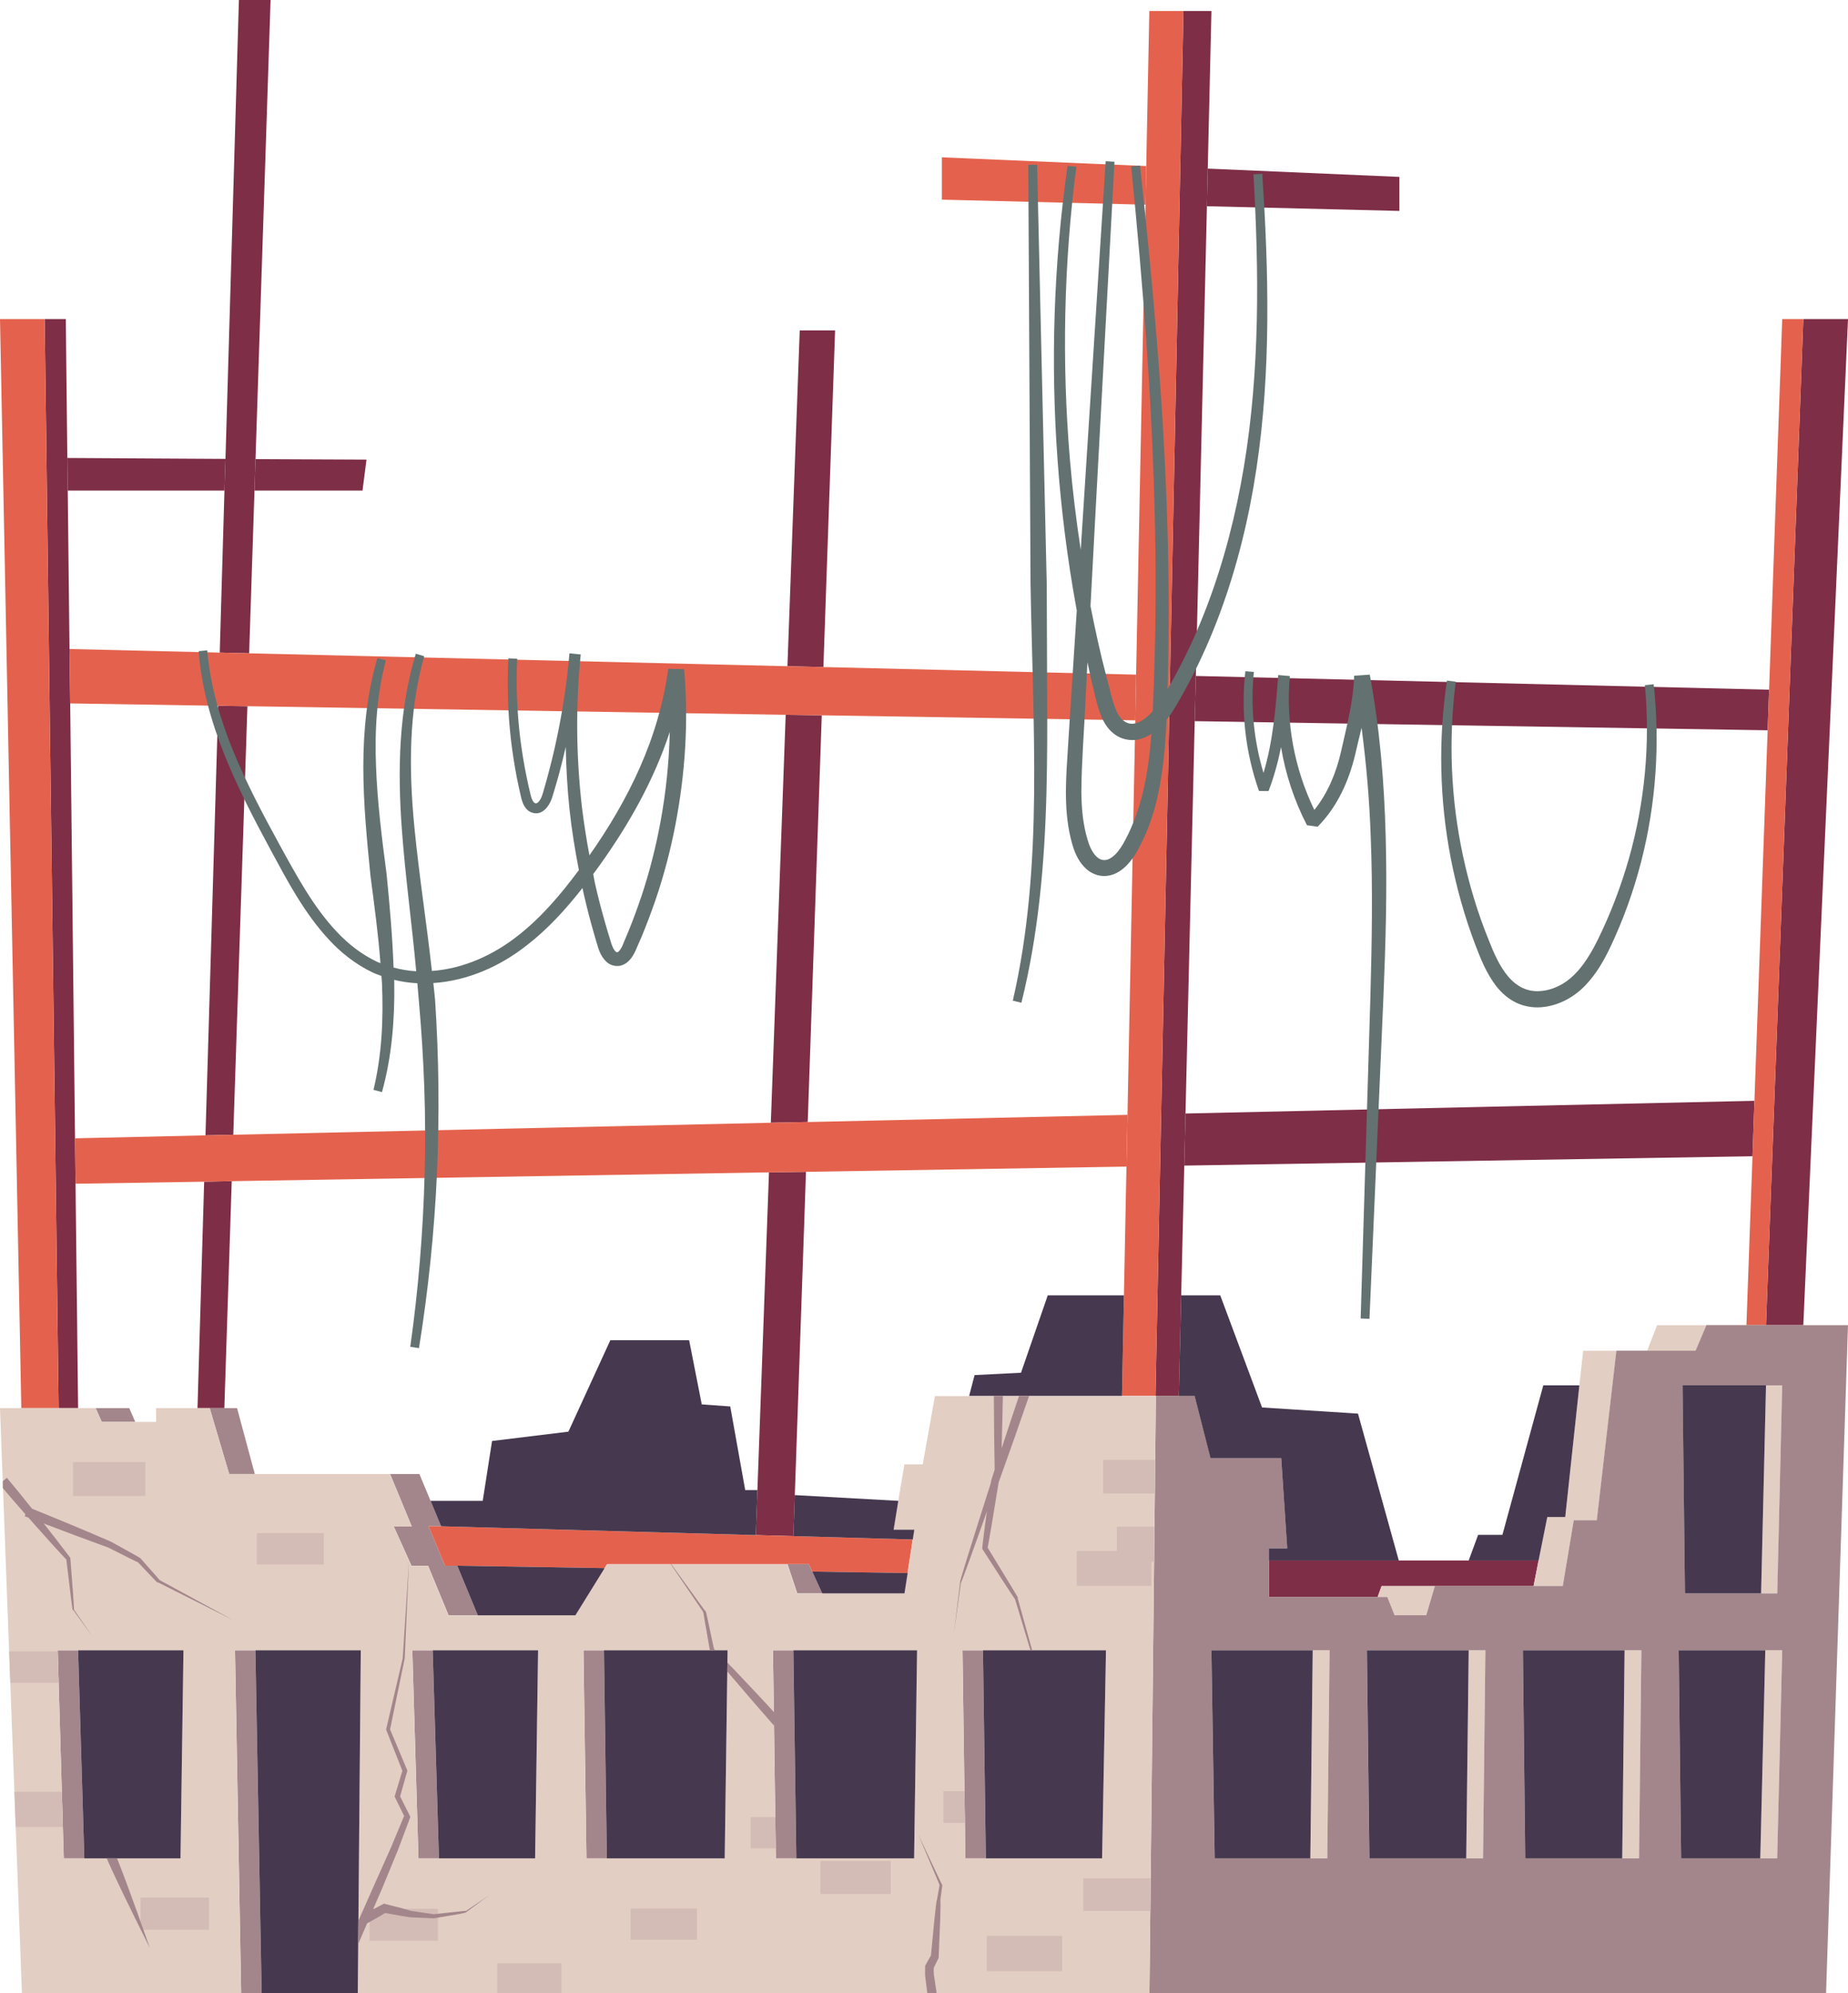 <?xml version="1.0" encoding="utf-8"?>
<!-- Generator: Adobe Illustrator 23.1.1, SVG Export Plug-In . SVG Version: 6.00 Build 0)  -->
<svg version="1.1" id="Layer_1" xmlns="http://www.w3.org/2000/svg" xmlns:xlink="http://www.w3.org/1999/xlink" x="0px" y="0px"
	 viewBox="0 0 180.31 194.47" style="enable-background:new 0 0 180.31 194.47;" xml:space="preserve">
<style type="text/css">
	.st0{fill:#7E2E46;}
	.st1{fill:#E4624D;}
	.st2{fill:#A3868B;}
	.st3{fill:#E3CEC3;}
	.st4{fill:#D4BCB6;}
	.st5{fill:#46384E;}
	.st6{fill:#637171;}
</style>
<g>
	<polygon class="st0" points="19.92,115.29 19.27,137.38 20.46,137.38 21.89,137.38 22.61,115.24 	"/>
	<polygon class="st0" points="21.29,68.86 20.05,110.77 22.76,110.71 24.14,68.91 24.14,68.9 	"/>
	<polygon class="st0" points="24.93,44.79 24.83,47.86 35.37,47.86 35.76,44.84 	"/>
	<polygon class="st0" points="6.57,44.68 6.61,47.86 21.9,47.86 22,44.77 6.58,44.68 	"/>
	<polygon class="st0" points="21.9,47.86 21.44,63.67 24.31,63.74 24.83,47.86 24.93,44.79 26.4,0 23.31,0 22,44.77 	"/>
	<polygon class="st0" points="73.9,145.38 73.74,149.77 77.41,149.87 77.55,145.87 78.64,114.33 75.03,114.38 	"/>
	<polygon class="st0" points="76.66,69.74 75.21,109.54 78.81,109.47 80.18,69.79 	"/>
	<polygon class="st0" points="78.03,32.24 76.83,65 80.34,65.08 81.48,32.24 	"/>
	<polygon class="st0" points="117.84,16.45 117.76,20.12 136.54,20.58 136.54,17.26 	"/>
	<polygon class="st1" points="91.9,15.35 91.9,19.48 111.77,19.97 111.84,16.2 	"/>
	<polygon class="st0" points="4.36,31.13 5.72,137.38 7.62,137.38 7.37,115.49 7.32,111.06 6.85,68.63 6.78,63.32 6.61,47.86 
		6.57,44.68 6.42,31.13 	"/>
	<polygon class="st2" points="9.33,137.38 9.93,138.73 13.2,138.73 12.61,137.38 	"/>
	<polygon class="st2" points="21.89,137.38 20.46,137.38 22.36,143.81 24.86,143.81 23.13,137.38 	"/>
	<polygon class="st2" points="76.84,152.6 77.79,155.46 80.23,155.46 79.25,153.33 78.91,152.6 	"/>
	<polygon class="st2" points="40.17,148.91 38.41,148.91 40.15,152.76 41.77,152.76 43.77,157.6 46.62,157.6 44.62,152.76 
		43.42,152.76 41.81,148.91 43.04,148.91 42.01,146.43 40.92,143.81 38.06,143.81 	"/>
	<polygon class="st0" points="115.47,1.07 112.74,136.19 112.78,136.19 115.02,136.19 115.25,126.38 115.55,113.72 115.67,108.64 
		116.57,70.36 116.68,65.95 117.76,20.12 117.84,16.45 118.2,1.07 	"/>
	<polygon class="st0" points="115.67,108.64 115.55,113.72 170.99,112.81 171.18,107.4 	"/>
	<polygon class="st0" points="116.68,65.95 116.57,70.36 172.47,71.25 172.61,67.29 	"/>
	<polygon class="st0" points="175.95,31.13 172.31,129.29 175.95,129.29 180.31,31.13 	"/>
	<polygon class="st1" points="170.99,112.81 170.4,129.29 172.31,129.29 175.95,31.13 173.89,31.13 172.61,67.29 172.47,71.25 
		171.18,107.4 	"/>
	<polygon class="st1" points="0,31.13 2.08,137.38 5.72,137.38 4.36,31.13 	"/>
	<polygon class="st1" points="20.05,110.77 7.32,111.06 7.37,115.49 7.38,115.49 19.92,115.29 22.61,115.24 75.03,114.38 
		78.64,114.33 109.91,113.82 110.01,108.77 78.81,109.47 75.21,109.54 22.76,110.71 	"/>
	<polygon class="st1" points="6.78,63.32 6.85,68.63 21.29,68.86 24.14,68.9 76.66,69.74 80.18,69.79 110.77,70.28 110.85,65.82 
		80.34,65.08 76.83,65 24.31,63.74 21.44,63.67 6.79,63.32 	"/>
	<polygon class="st1" points="110.85,65.82 110.77,70.28 110.01,108.77 109.91,113.82 109.66,126.38 109.47,136.19 112.74,136.19 
		115.47,1.07 112.14,1.07 111.84,16.2 111.77,19.97 	"/>
	<polygon class="st1" points="58.93,152.99 58.98,153.02 59.24,152.6 76.84,152.6 78.91,152.6 79.25,153.33 88.56,153.48 
		89.06,150.2 77.41,149.87 73.74,149.77 43.04,148.91 41.81,148.91 43.42,152.76 44.62,152.76 	"/>
	<polygon class="st0" points="136.48,152.25 123.81,152.25 123.81,155.82 134.41,155.82 134.8,154.75 140,154.75 149.63,154.75 
		150.12,152.25 143.3,152.25 	"/>
	<polygon class="st3" points="161.68,129.29 160.71,131.79 165.45,131.79 166.51,129.29 	"/>
	<polygon class="st3" points="152.72,148.01 150.97,148.01 150.12,152.25 149.63,154.75 152.48,154.75 153.55,148.33 155.81,148.33 
		157.72,131.79 154.47,131.79 154.1,135.16 	"/>
	<polygon class="st3" points="134.8,154.75 134.41,155.82 135.36,155.82 136.07,157.6 139.16,157.6 140,154.75 	"/>
	<polygon class="st3" points="128.08,161.01 127.85,181.31 129.5,181.31 129.73,161.01 	"/>
	<polygon class="st3" points="143.3,161.01 143.06,181.31 144.7,181.31 144.93,161.01 	"/>
	<polygon class="st3" points="158.51,161.01 158.28,181.31 159.92,181.31 160.15,161.01 	"/>
	<polygon class="st3" points="172.24,161.01 171.75,181.31 173.4,181.31 173.89,161.01 	"/>
	<polygon class="st3" points="172.31,135.16 171.83,155.46 173.42,155.46 173.89,135.16 	"/>
	<polygon class="st2" points="5.63,161.01 6.22,181.31 8.23,181.31 7.62,161.01 	"/>
	<polygon class="st2" points="22.93,161.01 23.53,194.47 25.53,194.47 24.92,161.01 	"/>
	<polygon class="st2" points="40.23,161.01 40.83,181.31 42.83,181.31 42.22,161.01 	"/>
	<polygon class="st2" points="56.93,161.01 57.22,181.31 59.21,181.31 58.93,161.01 	"/>
	<polygon class="st2" points="75.42,161.01 75.7,181.31 77.7,181.31 77.41,161.01 	"/>
	<polygon class="st2" points="93.91,161.01 94.19,181.31 96.19,181.31 95.91,161.01 	"/>
	<path class="st2" d="M172.31,129.29h3.64h4.36l-2.14,65.18h-66.02l0.63-58.29h2.24h1.55l1.55,6.07h6.89l0.6,8.8h-1.79v1.19v3.57
		h10.59h0.95l0.71,1.78h3.09l0.84-2.85h9.63h2.85l1.07-6.42h2.25l1.91-16.54h2.99h4.74l1.06-2.5h3.89H172.31z M127.85,181.31h1.65
		l0.23-20.3h-1.65h-9.88l0.32,20.3H127.85z M143.06,181.31h1.64l0.23-20.3h-1.64h-9.92l0.23,20.3H143.06z M158.28,181.31h1.64
		l0.23-20.3h-1.64h-9.92l0.23,20.3H158.28z M171.75,181.31h1.65l0.49-20.3h-1.65h-8.45l0.24,20.3H171.75z M171.83,155.46h1.58
		l0.48-20.3h-1.58h-8.13l0.22,20.3H171.83z"/>
	<path class="st3" d="M112.78,136.19l-0.63,58.29H34.91l0.29-33.47H24.92h-1.99l0.6,33.47H2.14L0,137.38h2.08h3.64h1.9h1.71
		l0.61,1.35h3.27h2.02v-1.35h4.04h1.19l1.9,6.43h2.5h13.2l2.11,5.11h-1.76l1.73,3.85h1.62l2,4.84h2.85h9.52l2.83-4.57l0.26-0.42
		h17.6l0.95,2.86h2.44h8.02l0.31-1.98l0.5-3.28l0.15-0.95h-2.02l0.47-2.81l0.6-3.59h1.79l1.19-6.66h3.33h14.91h3.28H112.78z
		 M8.23,181.31h9.38l0.29-20.3H7.62H5.63l0.6,20.3H8.23z M42.83,181.31h9.38l0.29-20.3H42.22h-1.99l0.6,20.3H42.83z M59.21,181.31
		h11.5l0.28-20.3H58.93h-2l0.29,20.3H59.21z M77.7,181.31h11.49l0.29-20.3H77.41h-1.99l0.28,20.3H77.7z M96.19,181.31h11.34
		l0.38-20.3h-12h-2l0.29,20.3H96.19z"/>
	<g>
		<polygon class="st4" points="92.05,174.75 94.1,174.75 94.15,177.85 92.05,177.85 		"/>
		<rect x="96.27" y="188.87" class="st4" width="7.36" height="3.45"/>
		<polygon class="st4" points="112.34,152.38 112.34,154.73 105.05,154.73 105.05,151.31 108.97,151.31 108.97,148.95 
			112.64,148.95 112.61,152.38 		"/>
		<polygon class="st4" points="107.63,142.43 112.71,142.43 112.68,145.72 107.63,145.72 		"/>
		<rect x="13.71" y="185.14" class="st4" width="6.68" height="3.14"/>
		<polygon class="st4" points="5.72,164.18 1.01,164.18 0.89,161.11 5.63,161.11 		"/>
		<rect x="7.12" y="142.64" class="st4" width="7.06" height="3.31"/>
		<polygon class="st4" points="1.4,174.81 6.03,174.81 6.13,178.25 1.53,178.25 		"/>
		<rect x="36.06" y="186.23" class="st4" width="6.67" height="3.13"/>
		<rect x="48.52" y="191.55" class="st4" width="6.26" height="2.92"/>
		<rect x="25.06" y="149.58" class="st4" width="6.53" height="3.06"/>
		<polygon class="st4" points="73.24,177.29 75.65,177.29 75.69,180.34 73.24,180.34 		"/>
		<polygon class="st4" points="105.7,183.26 112.27,183.26 112.24,186.44 105.7,186.44 		"/>
		<rect x="61.53" y="186.2" class="st4" width="6.47" height="3.04"/>
		<rect x="80.05" y="181.56" class="st4" width="6.86" height="3.22"/>
	</g>
	<polygon class="st5" points="79.25,153.33 80.23,155.46 88.25,155.46 88.56,153.48 	"/>
	<polygon class="st5" points="44.62,152.76 46.62,157.6 56.14,157.6 58.98,153.02 58.93,152.99 	"/>
	<polygon class="st5" points="118.2,161.01 118.52,181.31 127.85,181.31 128.08,161.01 	"/>
	<polygon class="st5" points="133.37,161.01 133.61,181.31 143.06,181.31 143.3,161.01 	"/>
	<polygon class="st5" points="148.59,161.01 148.82,181.31 158.28,181.31 158.51,161.01 	"/>
	<polygon class="st5" points="163.79,161.01 164.03,181.31 171.75,181.31 172.24,161.01 	"/>
	<polygon class="st5" points="164.17,135.16 164.4,155.46 171.83,155.46 172.31,135.16 	"/>
	<polygon class="st5" points="95.91,161.01 96.19,181.31 107.53,181.31 107.91,161.01 	"/>
	<polygon class="st5" points="77.41,161.01 77.7,181.31 89.19,181.31 89.48,161.01 	"/>
	<polygon class="st5" points="58.93,161.01 59.21,181.31 70.71,181.31 70.99,161.01 	"/>
	<polygon class="st5" points="42.22,161.01 42.83,181.31 52.21,181.31 52.5,161.01 	"/>
	<polygon class="st5" points="24.92,161.01 25.53,194.47 34.91,194.47 35.2,161.01 	"/>
	<polygon class="st5" points="7.62,161.01 8.23,181.31 17.61,181.31 17.9,161.01 	"/>
	<polygon class="st5" points="146.59,149.75 144.22,149.75 143.3,152.25 150.12,152.25 150.97,148.01 152.72,148.01 154.1,135.16 
		150.58,135.16 	"/>
	<polygon class="st5" points="115.25,126.38 115.02,136.19 116.56,136.19 118.11,142.26 125.01,142.26 125.6,151.06 123.81,151.06 
		123.81,152.25 136.48,152.25 132.5,137.92 123.14,137.32 119.06,126.38 	"/>
	<polygon class="st5" points="99.62,133.93 95.09,134.16 94.56,136.19 109.47,136.19 109.66,126.38 102.23,126.38 	"/>
	<polygon class="st5" points="87.19,149.25 87.65,146.43 77.55,145.87 77.41,149.87 89.06,150.2 89.21,149.25 	"/>
	<polygon class="st5" points="43.04,148.91 73.74,149.77 73.9,145.38 72.71,145.38 71.25,137.22 68.47,137.02 67.24,130.76 
		59.55,130.76 55.46,139.68 48.01,140.59 47.1,146.43 42.01,146.43 	"/>
	<g>
		<path class="st6" d="M104.16,16.18c-1.35,9.51-1.67,19.16-0.97,28.75c0.35,4.79,0.95,9.57,1.81,14.3
			c0.02,0.11,0.04,0.22,0.06,0.33l-0.57,8.83l-0.28,4.39c-0.09,1.46-0.2,2.93-0.21,4.43c0,1.5,0.1,3.03,0.46,4.54
			c0.18,0.74,0.41,1.55,0.89,2.28c0.24,0.37,0.56,0.73,0.98,1.01c0.43,0.28,0.97,0.45,1.5,0.43c1.11-0.06,1.88-0.75,2.41-1.38
			c0.27-0.33,0.5-0.67,0.7-1.02c0.18-0.34,0.37-0.67,0.53-1.02c0.66-1.38,1.14-2.84,1.47-4.31c0.56-2.5,0.77-5.03,0.88-7.53
			c0.16-0.2,0.32-0.39,0.46-0.6c0.7-1.09,1.25-2.11,1.83-3.2c1.12-2.15,2.1-4.37,2.94-6.65c1.68-4.54,2.82-9.26,3.54-14.03
			c1.44-9.55,1.2-19.22,0.57-28.77l-0.86,0.05c0.55,9.53,0.63,19.13-0.93,28.52c-0.78,4.68-1.96,9.3-3.65,13.72
			c-0.84,2.21-1.82,4.36-2.94,6.44c-0.27,0.51-0.56,1.03-0.86,1.54c0.15-5.33,0.15-10.67-0.02-15.99
			c-0.35-11.74-1.4-23.44-2.67-35.09l-0.86,0.09c1.16,11.66,2.09,23.34,2.32,35.03c0.13,5.85,0.06,11.7-0.19,17.53
			c-0.01,0.2-0.02,0.39-0.03,0.59c-0.53,0.59-1.14,1.06-1.72,1.19c-0.77,0.18-1.47-0.34-1.87-1.33c-0.4-0.96-0.63-2.2-0.95-3.33
			c-0.59-2.24-1.08-4.51-1.53-6.78l0.44-8.25l1.9-35.11l-0.86-0.05l-2.25,35.09l-0.18,2.84c-0.45-2.94-0.81-5.89-1.06-8.85
			c-0.8-9.49-0.6-19.08,0.63-28.54L104.16,16.18z M106.1,64.61c0.12,0.56,0.24,1.13,0.37,1.69c0.31,1.18,0.47,2.31,0.98,3.58
			c0.26,0.61,0.64,1.28,1.3,1.76c0.65,0.49,1.53,0.67,2.33,0.51c0.48-0.11,0.89-0.31,1.26-0.55c-0.15,1.97-0.39,3.92-0.85,5.81
			c-0.34,1.38-0.81,2.72-1.41,3.98c-0.15,0.32-0.33,0.62-0.49,0.93c-0.16,0.28-0.35,0.55-0.54,0.79c-0.4,0.48-0.87,0.8-1.26,0.8
			c-0.4,0.03-0.79-0.22-1.12-0.72c-0.33-0.49-0.53-1.11-0.7-1.79c-0.34-1.34-0.45-2.75-0.46-4.18c0.02-2.86,0.26-5.82,0.4-8.74
			L106.1,64.61z"/>
		<path class="st6" d="M100.55,56.99l-0.22-40.91l0.86-0.01l0.94,40.9l0.04,10.23c0.02,3.41,0.02,6.83-0.07,10.25
			c-0.18,6.83-0.78,13.71-2.44,20.38l-0.84-0.2c1.53-6.61,2.01-13.41,2.08-20.2C100.96,70.62,100.67,63.8,100.55,56.99z"/>
		<path class="st6" d="M142.04,66.51c-0.73,5.67-0.49,11.45,0.71,17.02c0.6,2.78,1.42,5.52,2.49,8.15c0.52,1.33,1.08,2.61,1.92,3.6
			c0.83,0.99,1.92,1.52,3.13,1.41c1.21-0.08,2.41-0.68,3.32-1.6c0.93-0.92,1.64-2.11,2.27-3.37c1.25-2.54,2.27-5.21,3.05-7.94
			c1.55-5.47,2.1-11.25,1.56-16.93l0.86-0.09c0.63,5.78,0.23,11.69-1.23,17.34c-0.73,2.83-1.72,5.59-2.97,8.24
			c-0.63,1.33-1.38,2.67-2.48,3.81c-1.09,1.14-2.6,1.98-4.27,2.12c-0.83,0.07-1.72-0.08-2.5-0.46c-0.77-0.38-1.41-0.96-1.9-1.58
			c-0.98-1.27-1.53-2.69-2.05-4.04c-1.04-2.73-1.83-5.55-2.39-8.41c-1.11-5.73-1.24-11.63-0.38-17.38L142.04,66.51z"/>
		<path class="st6" d="M122.34,65.56c-0.34,3.3-0.01,6.67,0.94,9.85c0.92-3.05,1.19-6.3,1.44-9.54h0c0,0,0,0,0-0.01l1.13,0.1
			c0,0,0,0,0,0.01c-0.41,4.46,0.44,9.03,2.39,13.05c1.31-1.62,2.14-3.64,2.61-5.71c0.56-2.5,1.21-4.94,1.27-7.38l1.53-0.11
			c0.97,5.19,1.41,10.47,1.55,15.72c0.15,5.26,0,10.51-0.22,15.75l-1.36,31.38l-0.86-0.03l0.95-31.39
			c0.14-5.23,0.24-10.45,0.03-15.65c-0.12-3.55-0.43-7.09-0.89-10.6c-0.21,0.88-0.43,1.76-0.63,2.64c-0.61,2.55-1.74,5.09-3.66,7.02
			l-1.04-0.15c-1.24-2.39-2.09-4.98-2.53-7.62c-0.29,1.45-0.68,2.89-1.22,4.29l-0.93-0.01c-1.32-3.73-1.78-7.76-1.33-11.68
			L122.34,65.56z"/>
		<path class="st6" d="M19.38,63.53c0.27,3.49,1.23,6.88,2.51,10.09c1.29,3.22,2.89,6.29,4.52,9.31c1.63,3.01,3.25,6.12,5.67,8.73
			c1.19,1.3,2.63,2.43,4.26,3.21c0.29,0.14,0.59,0.24,0.88,0.35c0.01,0.24,0.04,0.48,0.05,0.72c0.15,3.49-0.01,7-0.83,10.39
			l0.83,0.22c0.96-3.46,1.25-7.08,1.2-10.64c0-0.1-0.01-0.21-0.01-0.31c0.74,0.18,1.5,0.29,2.26,0.33c0.05,0.58,0.11,1.16,0.15,1.74
			c0.5,5.61,0.72,11.24,0.56,16.88c-0.15,5.63-0.61,11.26-1.4,16.85l0.85,0.13c0.9-5.6,1.49-11.26,1.75-16.94
			c0.25-5.68,0.2-11.37-0.18-17.05c-0.05-0.55-0.11-1.09-0.17-1.63c3.36-0.22,6.55-1.65,9.13-3.69c2.08-1.61,3.83-3.55,5.42-5.58
			c0.25,1.15,0.53,2.3,0.84,3.43c0.16,0.61,0.35,1.22,0.52,1.82c0.19,0.56,0.3,1.33,1.03,1.99c0.38,0.35,1.06,0.49,1.58,0.25
			c0.52-0.24,0.78-0.62,0.98-0.94c0.2-0.34,0.32-0.64,0.44-0.93l0.38-0.87c0.49-1.17,0.93-2.36,1.35-3.56
			c0.82-2.4,1.47-4.87,1.95-7.36c0.96-4.99,1.3-10.11,0.85-15.18l-1.55-0.04c-0.45,3.32-1.41,6.57-2.78,9.66
			c-1.33,3-3.01,5.85-4.91,8.54c-0.29-1.56-0.54-3.13-0.73-4.7c-0.57-4.94-0.62-9.94-0.12-14.89h0c0,0,0,0,0-0.01l-1.1-0.11
			c0,0,0,0,0,0.01h0c-0.22,2.56-0.59,5.11-1.1,7.63c-0.25,1.26-0.54,2.51-0.87,3.76c-0.16,0.62-0.33,1.24-0.51,1.86
			c-0.09,0.32-0.17,0.6-0.28,0.84c-0.11,0.24-0.28,0.45-0.4,0.51c-0.11,0.05-0.2,0.04-0.31-0.07c-0.12-0.12-0.23-0.38-0.3-0.66
			c-0.15-0.61-0.3-1.24-0.42-1.87c-0.26-1.26-0.46-2.52-0.62-3.8c-0.31-2.55-0.4-5.12-0.29-7.68l-0.86-0.04
			c-0.13,2.61-0.05,5.23,0.24,7.83c0.15,1.3,0.35,2.59,0.6,3.88c0.13,0.64,0.27,1.27,0.42,1.92c0.09,0.34,0.2,0.72,0.52,1.08
			c0.32,0.38,0.99,0.55,1.46,0.28c0.45-0.25,0.66-0.61,0.84-0.94c0.17-0.34,0.26-0.69,0.35-0.99c0.19-0.62,0.37-1.25,0.54-1.88
			c0.23-0.84,0.43-1.69,0.63-2.54c0.04,2.01,0.15,4.03,0.36,6.03c0.21,2.01,0.54,4.01,0.92,5.99c-1.74,2.34-3.61,4.56-5.86,6.33
			c-2.44,1.95-5.39,3.29-8.48,3.51c-0.52-4.72-1.26-9.38-1.71-14.05c-0.54-5.58-0.57-11.27,0.96-16.66l-0.82-0.24
			c-1.67,5.52-1.78,11.35-1.37,17.01c0.34,4.7,0.99,9.33,1.41,13.97c-0.75-0.04-1.49-0.17-2.21-0.36c-0.11-3.06-0.38-6.1-0.68-9.12
			c-0.46-3.5-0.9-6.99-1.03-10.48c-0.14-3.49,0.06-7,0.96-10.37l-0.83-0.23c-1.01,3.45-1.37,7.06-1.37,10.63
			c0,3.58,0.35,7.12,0.7,10.64c0.37,2.84,0.76,5.67,0.97,8.5c-0.11-0.04-0.22-0.08-0.32-0.13c-1.47-0.69-2.8-1.71-3.94-2.93
			c-2.29-2.43-3.92-5.47-5.57-8.47c-1.65-3.01-3.25-6.03-4.54-9.18c-1.29-3.14-2.24-6.43-2.53-9.81L19.38,63.53z M57.88,85.28
			c0.19-0.26,0.39-0.52,0.57-0.78c2.87-3.98,5.35-8.37,6.9-13.09c-0.07,2.95-0.37,5.89-0.91,8.8c-0.45,2.43-1.06,4.84-1.84,7.19
			c-0.4,1.17-0.82,2.34-1.29,3.48l-0.36,0.86c-0.12,0.29-0.23,0.58-0.35,0.78c-0.12,0.21-0.27,0.35-0.33,0.38
			c-0.06,0.01-0.08,0.03-0.18-0.04c-0.1-0.08-0.24-0.28-0.33-0.51c-0.1-0.22-0.18-0.52-0.27-0.82c-0.18-0.59-0.37-1.18-0.53-1.79
			c-0.34-1.19-0.65-2.4-0.92-3.61C57.98,85.84,57.94,85.56,57.88,85.28z"/>
	</g>
	<g>
		<path class="st2" d="M11.42,181.31c1.12,2.77,3.2,8.74,3.2,8.74s-3.11-6.19-4.21-8.74H11.42z"/>
		<path class="st2" d="M0.27,144.52l0.4-0.34c0.67,0.8,1.56,1.89,2.46,3.02c2.25,0.9,5.55,2.28,7.69,3.21
			c1.62,0.89,3.06,1.69,2.89,1.63c0.6,0.68,1.16,1.32,1.53,1.73c0.09,0.1,0.16,0.19,0.22,0.26c0.05,0.07,0.07,0.08,0.11,0.1
			c0.08,0.05,0.03,0.03-0.07-0.01c5.35,2.91,7.24,3.94,7.24,3.94s-1.93-0.97-7.41-3.72c0.18,0.1,0.16,0.1,0.09,0.07
			c-0.05-0.01-0.15-0.07-0.21-0.15c-0.06-0.07-0.15-0.15-0.24-0.25c-0.36-0.38-0.93-0.98-1.54-1.62c0.28,0.19-1.32-0.62-2.88-1.41
			c-1.7-0.61-4.2-1.54-6.28-2.34c0.47,0.6,0.93,1.18,1.33,1.7c0.51,0.66,0.94,1.24,1.26,1.65c0.22,2.76,0.36,4.7,0.36,5.05
			c1.56,2.27,1.79,2.62,1.79,2.62s-0.25-0.34-1.9-2.63c0.03,0.72-0.26-1.7-0.64-4.88c-0.04-0.03-0.14-0.14-0.24-0.25
			c-0.1-0.11-0.21-0.23-0.33-0.35c-0.23-0.25-0.48-0.53-0.76-0.83c-0.54-0.6-1.15-1.29-1.78-1.99c-0.19-0.22-0.39-0.44-0.58-0.66
			c-0.12-0.05-0.25-0.1-0.37-0.14l0.07-0.19c-0.81-0.92-1.58-1.81-2.21-2.56L0.27,144.52z"/>
		<path class="st2" d="M100.41,136.19c-0.84,2.45-2.02,5.8-2.97,8.43c-0.26,1.55-0.51,3.11-0.71,4.32c-0.1,0.6-0.19,1.12-0.26,1.49
			c-0.04,0.19-0.06,0.34-0.08,0.45c-0.02,0.09-0.03,0.09-0.03,0.11c1.75,2.86,3.47,5.67,2.91,4.85c0.6,2.14,1.09,3.93,1.44,5.17
			h-0.17c-0.36-1.21-0.88-2.92-1.5-4.98c-0.26-0.35-1.59-2.41-3.21-4.93c0-0.03,0.01-0.16,0.03-0.3c0.01-0.11,0.03-0.27,0.05-0.45
			c0.05-0.38,0.12-0.89,0.19-1.5c0.06-0.42,0.12-0.89,0.19-1.38c-1.52,4.28-2.6,7.28-2.53,6.91c-0.61,4.4-0.7,5.08-0.7,5.08
			s0.08-0.68,0.62-5.1c-0.2,0.42,1.22-4.1,2.99-9.65c0.01-0.09,0.02-0.17,0.04-0.26c0.11-0.35,0.23-0.71,0.34-1.07
			c-0.04-1.88-0.07-4.65-0.08-7.19h0.88c-0.03,1.7-0.08,3.5-0.12,5.11c0.59-1.8,1.18-3.59,1.7-5.11H100.41z"/>
		<polygon class="st2" points="34.97,187.39 36.57,183.78 38.16,180.22 39.43,177.17 38.5,175.28 39.26,172.77 37.67,168.74 
			39.29,161.8 39.91,152.24 39.49,161.79 38.06,168.73 39.75,172.75 39.04,175.26 40.04,177.26 38.83,180.49 37.34,184.11 
			36.4,186.29 37.46,185.73 39.11,186.15 40.09,186.43 42.32,186.76 44.84,186.49 45.42,186.43 45.42,186.47 47.75,184.89 
			45.46,186.58 45.49,186.59 44.88,186.73 42.33,187.16 39.99,187.06 38.95,186.89 37.59,186.64 37.58,186.65 37.44,186.72 
			37.17,186.89 36.63,187.2 35.82,187.65 34.95,189.68 34.97,187.39 		"/>
		<path class="st2" d="M70.98,163.1c-0.01-0.01-0.01-0.02-0.02-0.03l0.01-0.86c0.15,0.16,0.3,0.32,0.47,0.48
			c0.71,0.75,1.5,1.6,2.32,2.46c0.59,0.63,1.18,1.26,1.75,1.89l0.02,1.33c-0.75-0.86-1.56-1.79-2.35-2.7
			C72.41,164.77,71.65,163.89,70.98,163.1z"/>
		<path class="st2" d="M91.1,192.22c0.01,0.14,0.01,0.29,0.02,0.44c0.1,0.64,0.19,1.25,0.27,1.81h-0.91
			c-0.07-0.55-0.14-1.13-0.22-1.75c0-0.38,0-0.76,0.01-0.94c0.13-0.24,0.27-0.48,0.38-0.68c0.1-0.17,0.19-0.33,0.18-0.29
			c0.12-1.29,0.25-2.62,0.35-3.63c0.11-1.04,0.19-1.75,0.24-1.83c0.09-0.52,0.17-1,0.23-1.3c0.04-0.12,0-0.18-0.01-0.2
			c-0.01-0.02,0.01,0,0.05,0.08c-1.64-3.86-2.12-5-2.12-5s0.54,1.13,2.35,4.97c-0.06-0.14-0.07-0.18-0.05-0.14
			c0.03,0.03,0.1,0.16,0.05,0.34c-0.04,0.29-0.1,0.78-0.17,1.29c0.03,0.06,0.02,0.79-0.01,1.83c-0.04,1.06-0.1,2.45-0.16,3.81
			c-0.06,0.12-0.27,0.55-0.48,0.97c0,0.02,0-0.01,0.01,0.04C91.1,192.08,91.1,192.15,91.1,192.22z"/>
		<path class="st2" d="M65.49,152.6c0.69,0.96,1.77,2.44,3.37,4.66c-0.13-0.2-0.12-0.2-0.05-0.11c0.06,0.04,0.1,0.2,0.12,0.31
			c0.03,0.12,0.06,0.27,0.1,0.45c0.15,0.69,0.38,1.78,0.63,2.95c0.04,0.04,0.09,0.09,0.14,0.14h-0.54
			c-0.21-1.21-0.41-2.32-0.53-3.03c-0.07-0.36-0.08-0.63-0.13-0.67c-0.07-0.11-0.03-0.07,0.06,0.04c-1.54-2.27-2.57-3.78-3.23-4.75
			H65.49z"/>
	</g>
</g>
</svg>
